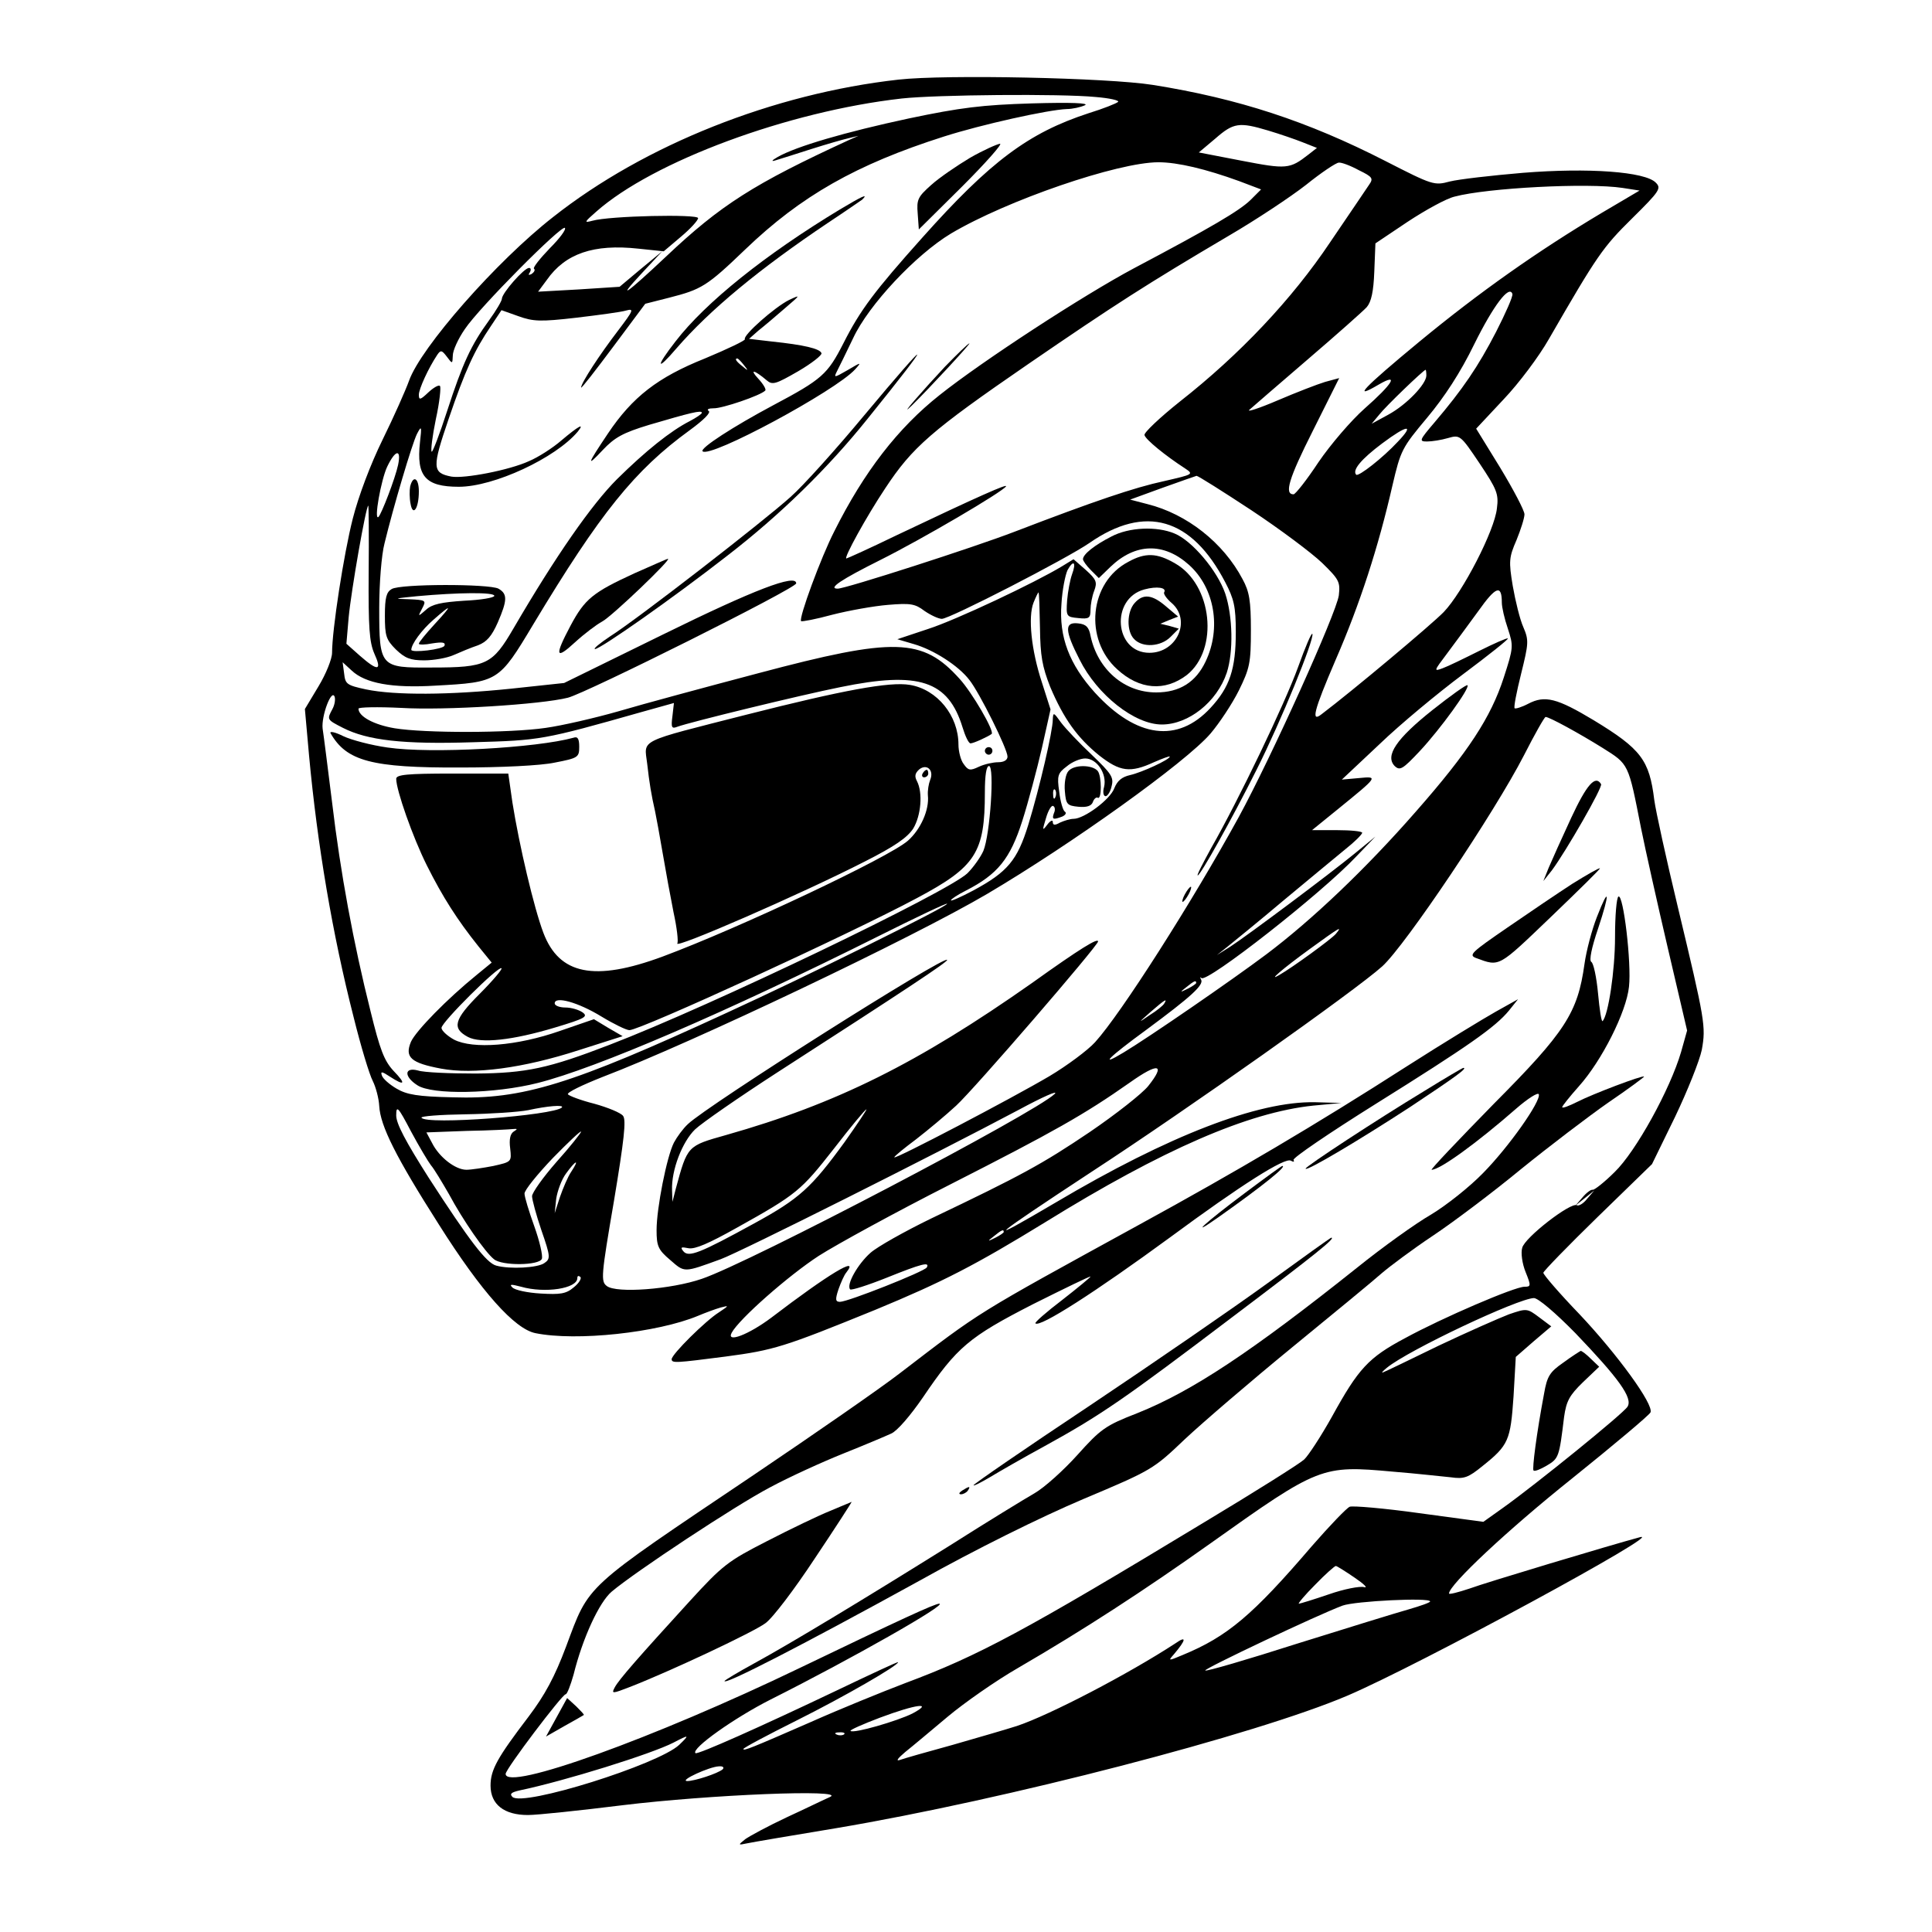 <?xml version="1.0" standalone="no"?>
<!DOCTYPE svg PUBLIC "-//W3C//DTD SVG 20010904//EN"
 "http://www.w3.org/TR/2001/REC-SVG-20010904/DTD/svg10.dtd">
<svg version="1.0" xmlns="http://www.w3.org/2000/svg"
 width="512pt" height="512pt" viewBox="0 0 512 512"
 preserveAspectRatio="xMidYMid meet">
<g transform="translate(0,512) scale(0.1,-0.1)"
fill="#000000" stroke="none">
<path d="M2381 4909 c-331 -37 -673 -173 -915 -364 -150 -117 -351 -346 -382
-434 -9 -25 -40 -95 -70 -156 -32 -65 -64 -150 -79 -209 -24 -94 -55 -295 -55
-356 0 -16 -16 -56 -36 -89 l-36 -60 11 -123 c22 -237 62 -474 118 -693 19
-77 42 -153 51 -170 8 -16 16 -46 17 -66 3 -53 44 -135 158 -314 113 -179 201
-277 256 -288 108 -22 323 1 431 46 19 8 46 18 60 22 23 6 22 5 -5 -13 -35
-22 -125 -111 -125 -124 0 -11 11 -10 143 7 128 17 154 25 397 124 179 74 266
119 450 232 312 193 538 291 710 309 l75 7 -70 2 c-151 3 -387 -88 -686 -265
-202 -119 -175 -96 96 82 250 163 697 479 768 543 61 55 298 408 376 560 28
55 54 101 57 101 10 0 90 -44 151 -82 70 -44 68 -40 102 -213 11 -55 43 -198
71 -318 l51 -218 -16 -57 c-29 -99 -120 -264 -176 -318 -27 -27 -54 -48 -58
-47 -5 1 -17 -8 -27 -20 l-19 -22 25 20 25 20 -19 -22 c-10 -13 -23 -20 -27
-17 -16 9 -139 -86 -145 -113 -4 -13 0 -42 9 -64 15 -37 14 -39 -3 -39 -26 0
-217 -82 -316 -136 -98 -52 -124 -81 -194 -208 -29 -52 -63 -104 -74 -114 -12
-11 -131 -86 -266 -167 -474 -287 -597 -353 -790 -425 -63 -24 -176 -70 -250
-103 -158 -69 -180 -78 -180 -72 0 3 64 37 142 76 126 63 268 145 268 154 0 2
-75 -33 -167 -77 -193 -92 -365 -169 -370 -164 -12 12 104 94 199 142 215 108
472 254 447 254 -12 0 -107 -44 -369 -170 -388 -187 -780 -328 -780 -281 0 13
150 211 159 211 4 0 13 24 21 52 24 97 68 192 101 220 63 53 326 227 419 276
52 28 140 68 195 90 55 22 112 46 127 53 16 7 51 48 84 96 90 133 122 160 292
247 84 42 152 75 152 73 0 -2 -34 -30 -75 -62 -42 -32 -74 -60 -71 -62 11 -12
159 83 357 228 187 138 305 213 320 203 7 -4 10 -3 7 2 -3 5 94 71 217 148
245 153 318 204 354 248 l24 30 -59 -33 c-32 -18 -139 -83 -236 -145 -240
-154 -452 -279 -708 -419 -441 -242 -417 -227 -635 -394 -53 -41 -228 -162
-388 -270 -455 -306 -434 -287 -497 -455 -30 -80 -56 -128 -99 -185 -83 -109
-101 -141 -101 -183 0 -50 36 -78 99 -78 25 0 138 12 251 26 230 28 594 43
550 22 -14 -6 -65 -31 -115 -54 -49 -23 -99 -50 -110 -58 -20 -16 -19 -16 5
-11 14 3 120 21 235 40 452 76 1113 248 1355 351 188 80 855 442 775 420 -78
-21 -408 -120 -451 -136 -30 -10 -54 -16 -54 -13 0 23 156 169 325 304 112 90
206 169 209 176 9 21 -88 154 -188 260 -53 55 -96 105 -96 110 0 4 65 71 144
148 l144 140 61 125 c33 69 65 149 71 178 11 62 9 75 -64 380 -30 125 -58 252
-62 282 -13 106 -35 135 -160 211 -98 59 -130 67 -174 44 -17 -9 -34 -14 -36
-12 -3 2 5 43 17 91 20 81 21 89 6 124 -9 20 -21 69 -28 109 -11 66 -10 76 10
122 11 27 21 58 21 68 0 10 -29 65 -64 123 l-64 104 73 78 c40 42 94 114 120
160 128 222 143 243 220 319 74 73 78 80 63 95 -28 29 -178 40 -352 26 -83 -7
-170 -17 -194 -23 -41 -11 -45 -10 -170 54 -207 106 -391 166 -617 202 -120
19 -549 28 -674 14z m522 -46 c37 -3 64 -9 60 -13 -4 -4 -39 -18 -78 -30 -159
-52 -260 -127 -441 -330 -126 -141 -164 -191 -209 -280 -42 -82 -56 -95 -186
-164 -105 -56 -195 -114 -187 -122 20 -19 352 160 404 217 18 20 17 20 -20 -2
-35 -20 -37 -21 -28 -3 5 10 25 50 43 88 41 88 166 221 259 277 148 88 442
189 550 189 51 0 126 -18 214 -50 l58 -22 -28 -28 c-30 -29 -103 -72 -309
-181 -135 -72 -402 -246 -515 -336 -110 -87 -200 -203 -279 -361 -35 -68 -95
-231 -88 -238 2 -2 39 5 83 17 43 11 110 23 147 26 60 5 72 3 97 -16 16 -11
37 -21 46 -21 21 0 330 159 391 201 148 103 271 67 360 -104 23 -44 28 -64 28
-132 0 -98 -16 -146 -67 -201 -87 -94 -196 -80 -306 40 -68 75 -96 148 -89
236 2 36 10 76 16 89 16 29 24 21 12 -11 -5 -14 -11 -45 -13 -69 -3 -43 -2
-44 30 -47 28 -3 32 0 32 22 0 13 4 36 10 51 8 22 6 29 -23 55 l-32 28 -31
-19 c-71 -43 -280 -142 -355 -166 l-81 -27 44 -13 c52 -15 118 -57 147 -95 27
-34 101 -183 101 -203 0 -9 -9 -15 -25 -15 -13 0 -36 -5 -51 -12 -23 -11 -28
-10 -40 7 -8 10 -14 34 -14 52 0 76 -56 146 -129 158 -53 9 -177 -14 -433 -79
-290 -74 -271 -64 -263 -129 6 -53 11 -83 21 -127 3 -14 12 -63 20 -110 8 -47
21 -118 29 -158 9 -41 13 -77 10 -82 -11 -17 329 131 497 217 79 40 112 63
128 87 21 35 26 95 10 126 -7 13 -5 21 6 31 20 16 40 -2 29 -28 -4 -10 -7 -28
-6 -41 4 -38 -19 -90 -53 -120 -50 -44 -446 -231 -650 -307 -181 -67 -274 -48
-316 63 -25 66 -64 232 -82 345 l-11 77 -149 0 c-120 0 -148 -3 -148 -14 0
-30 44 -155 81 -229 42 -84 81 -145 137 -215 l35 -43 -39 -32 c-79 -64 -162
-149 -175 -178 -17 -41 0 -56 80 -71 86 -16 217 1 365 49 l116 37 -38 22 -38
23 -90 -31 c-114 -40 -231 -49 -281 -23 -18 10 -33 24 -33 31 0 15 152 166
159 158 3 -2 -23 -33 -58 -68 -68 -68 -74 -91 -31 -114 34 -18 118 -9 231 25
80 24 88 29 73 40 -10 7 -30 13 -46 13 -15 0 -28 5 -28 11 0 20 62 3 124 -35
33 -20 66 -36 74 -36 29 0 583 254 762 350 156 83 180 120 180 280 0 46 4 70
11 70 15 0 3 -182 -15 -225 -7 -16 -26 -43 -42 -59 -50 -49 -680 -352 -949
-455 -161 -62 -220 -75 -355 -76 -69 0 -137 3 -152 8 -37 10 -38 -16 -2 -39
39 -26 204 -23 319 6 155 39 501 188 903 389 100 50 182 89 182 86 0 -8 -372
-192 -584 -289 -414 -191 -541 -230 -726 -224 -93 2 -122 7 -149 23 -19 11
-37 27 -39 35 -4 11 0 11 21 -3 40 -26 44 -20 10 15 -25 27 -36 56 -61 158
-45 179 -80 368 -102 554 -11 88 -22 176 -25 195 -4 33 24 108 32 84 2 -7 0
-21 -6 -32 -15 -28 -15 -28 28 -50 65 -33 159 -44 345 -38 178 5 185 6 446 80
l86 24 -4 -35 c-4 -30 -2 -34 13 -28 32 12 327 84 432 105 209 43 286 17 324
-107 7 -23 16 -42 21 -42 8 0 47 18 56 25 8 7 -52 110 -85 146 -98 109 -172
111 -533 15 -140 -37 -307 -82 -371 -101 -63 -18 -150 -38 -193 -44 -96 -14
-321 -14 -400 -1 -54 9 -96 31 -96 52 0 4 51 5 113 2 115 -7 371 9 442 27 48
12 605 290 605 303 0 26 -112 -17 -350 -134 l-265 -130 -140 -15 c-164 -17
-308 -18 -385 -2 -51 11 -55 14 -58 42 l-4 30 24 -22 c36 -34 107 -47 222 -40
166 9 168 10 259 162 178 296 269 409 415 515 37 27 57 47 50 51 -6 4 0 7 13
7 22 -1 125 34 137 47 3 3 -5 17 -19 32 -24 26 -10 23 23 -5 15 -13 24 -10 83
24 36 21 64 43 62 48 -4 12 -46 22 -132 31 l-60 7 25 22 c14 11 46 38 70 59
42 36 43 37 11 22 -38 -19 -123 -94 -117 -104 2 -3 -46 -26 -106 -51 -125 -50
-192 -102 -257 -199 -55 -82 -58 -91 -14 -44 32 34 54 46 123 67 109 32 140
40 140 32 0 -3 -15 -13 -32 -22 -51 -26 -117 -79 -193 -154 -67 -67 -162 -203
-274 -395 -56 -96 -71 -104 -217 -104 -137 -1 -139 1 -139 158 0 64 6 141 14
171 23 95 73 264 86 290 12 23 13 21 8 -22 -10 -90 14 -118 103 -118 93 0 256
76 315 146 20 25 2 15 -43 -23 -23 -20 -62 -45 -86 -55 -52 -24 -172 -47 -206
-41 -51 10 -51 24 -7 153 44 129 68 181 112 246 l28 42 45 -16 c39 -14 58 -15
153 -4 59 7 119 15 132 19 22 6 20 1 -21 -53 -49 -64 -98 -139 -98 -151 0 -4
38 45 85 108 l85 114 63 16 c86 22 100 30 202 128 148 142 294 225 526 299
100 32 276 71 326 73 15 0 37 5 48 10 13 6 -36 8 -140 5 -132 -4 -189 -11
-327 -40 -168 -36 -298 -74 -347 -102 -16 -9 -18 -13 -6 -9 11 3 54 17 95 30
41 13 86 26 100 29 l25 6 -25 -11 c-252 -116 -340 -172 -485 -309 -105 -99
-134 -119 -65 -45 l55 59 -57 -47 -56 -47 -108 -7 -108 -6 23 31 c49 70 124
96 243 83 l67 -7 46 39 c25 21 45 43 45 49 0 11 -235 6 -280 -7 -23 -6 -22 -4
10 24 150 133 508 266 810 300 92 10 420 13 513 4z m458 -89 c30 -9 71 -23 91
-31 l38 -15 -23 -18 c-49 -38 -57 -39 -176 -16 l-114 22 44 37 c48 42 63 44
140 21z m240 -105 c37 -18 39 -22 27 -39 -7 -10 -53 -79 -103 -152 -101 -151
-240 -298 -398 -422 -54 -43 -96 -83 -94 -89 3 -12 56 -55 107 -88 24 -16 23
-16 -55 -34 -79 -17 -185 -53 -396 -134 -109 -42 -448 -151 -469 -151 -27 0 9
24 113 76 112 56 323 180 333 195 5 8 -68 -24 -291 -130 -70 -34 -130 -61
-132 -61 -8 0 53 111 103 186 72 109 121 152 380 330 229 157 313 211 530 339
72 42 164 103 205 135 41 33 80 59 87 59 7 1 31 -8 53 -20z m699 -47 l45 -7
-100 -59 c-171 -102 -324 -210 -483 -341 -150 -124 -181 -157 -108 -114 55 32
37 2 -38 -64 -35 -31 -90 -95 -122 -142 -31 -47 -61 -85 -66 -85 -25 0 -13 41
51 168 l70 140 -37 -10 c-20 -6 -77 -28 -126 -49 -49 -21 -83 -32 -75 -25 8 7
77 67 154 133 77 66 148 129 157 139 12 14 18 41 20 94 l3 75 85 57 c47 31
103 62 125 67 86 23 352 37 445 23z m-2843 -160 c-26 -27 -45 -51 -42 -54 4
-3 1 -9 -6 -14 -8 -4 -10 -3 -5 4 4 7 3 12 -2 12 -13 0 -72 -67 -72 -82 0 -5
-15 -31 -34 -57 -48 -66 -70 -114 -111 -240 -20 -62 -39 -111 -41 -108 -3 3 2
42 11 86 10 45 14 85 11 88 -3 4 -17 -4 -31 -17 -21 -20 -25 -21 -25 -6 0 15
25 70 49 106 9 13 12 12 25 -5 15 -20 15 -20 16 3 0 13 14 44 32 70 38 57 257
277 265 268 4 -4 -14 -28 -40 -54z m2508 -221 c-48 -93 -89 -153 -163 -240
-41 -48 -42 -51 -20 -51 13 0 38 4 55 9 32 9 33 9 84 -67 46 -69 51 -81 46
-119 -6 -59 -91 -223 -141 -275 -32 -33 -242 -209 -324 -271 -28 -22 -21 8 37
143 65 149 114 301 151 463 22 94 25 100 92 180 46 55 88 119 125 195 51 103
93 158 101 133 2 -6 -18 -51 -43 -100z m-1994 -88 c13 -16 12 -17 -3 -4 -17
13 -22 21 -14 21 2 0 10 -8 17 -17z m1809 -28 c0 -23 -53 -78 -101 -104 l-44
-24 20 24 c17 22 117 118 123 119 1 0 2 -7 2 -15z m-76 -176 c-39 -42 -104
-93 -110 -87 -11 12 13 41 69 83 67 50 87 52 41 4z m-2649 -61 c-8 -37 -44
-130 -52 -138 -13 -11 7 99 23 133 22 46 38 48 29 5z m2261 -120 c77 -51 161
-114 188 -140 45 -44 48 -50 44 -86 -7 -48 -178 -427 -265 -587 -124 -226
-312 -521 -381 -597 -19 -21 -74 -62 -121 -90 -100 -59 -411 -222 -411 -215 0
3 26 24 58 48 31 24 79 64 106 89 48 44 376 424 376 435 0 10 -45 -17 -175
-110 -303 -213 -518 -320 -811 -403 -103 -29 -102 -28 -133 -142 l-9 -35 -1
31 c-2 53 27 128 61 161 18 17 116 85 218 151 343 221 450 292 450 298 0 17
-635 -385 -687 -435 -13 -12 -29 -34 -37 -49 -19 -37 -46 -174 -46 -232 0 -42
4 -52 36 -79 39 -34 35 -34 134 2 54 20 566 277 790 396 63 34 106 53 95 42
-51 -50 -808 -447 -935 -490 -81 -28 -227 -39 -252 -19 -16 12 -15 27 19 225
27 162 33 216 24 226 -6 8 -40 22 -76 32 -36 9 -67 21 -70 25 -3 5 39 25 92
46 236 90 822 369 1019 485 222 131 527 349 592 425 23 27 57 78 75 114 29 59
32 73 32 160 0 78 -4 102 -22 135 -51 97 -148 173 -252 199 l-46 12 85 31 c47
17 88 31 91 32 4 0 69 -41 145 -91z m-2339 -165 c-1 -147 2 -185 15 -215 21
-46 10 -48 -38 -6 l-36 32 6 70 c7 73 46 296 52 296 1 0 2 -80 1 -177z m3003
-80 c0 -12 7 -43 16 -69 15 -46 15 -50 -11 -130 -34 -105 -94 -197 -233 -355
-132 -151 -275 -287 -396 -378 -92 -69 -310 -219 -378 -260 -68 -41 -40 -13
60 60 119 88 153 119 145 133 -3 6 -3 8 1 4 15 -13 318 224 411 323 l50 52
-55 -45 c-66 -54 -281 -215 -330 -247 l-35 -22 29 23 c16 13 84 68 149 123 66
55 140 116 163 135 24 19 43 38 44 43 0 4 -30 7 -66 7 l-67 0 69 56 c107 87
107 87 55 82 l-45 -4 100 94 c54 52 154 135 221 185 67 50 121 93 119 95 -2 2
-36 -13 -76 -33 -40 -20 -83 -41 -97 -46 -24 -9 -23 -7 11 38 20 27 58 78 84
114 46 65 62 71 62 22z m-1224 -66 c1 -76 6 -103 27 -157 36 -85 72 -135 130
-182 55 -43 82 -47 145 -18 23 10 42 17 42 15 0 -8 -74 -42 -105 -49 -22 -5
-34 -15 -42 -35 -11 -30 -80 -81 -108 -81 -9 0 -25 -5 -36 -10 -14 -8 -19 -7
-19 2 0 6 -7 3 -15 -8 -13 -17 -13 -15 -3 18 6 21 15 35 19 32 5 -2 6 -11 2
-19 -6 -17 -2 -18 22 -9 9 4 12 10 7 13 -5 3 -12 27 -15 53 -6 42 -4 49 20 67
14 12 36 21 49 21 31 0 58 -41 50 -75 -4 -14 -2 -25 4 -25 5 0 13 12 16 27 6
23 -1 33 -52 82 -33 31 -70 70 -82 86 -20 28 -21 28 -22 8 0 -30 -35 -181 -65
-279 -29 -94 -55 -125 -146 -174 -32 -17 -59 -29 -59 -26 0 3 18 15 40 26 84
43 117 84 149 184 16 50 39 137 52 193 l23 103 -23 72 c-28 85 -37 173 -22
211 6 15 12 27 13 27 2 0 3 -42 4 -93z m41 -449 c-3 -8 -6 -5 -6 6 -1 11 2 17
5 13 3 -3 4 -12 1 -19z m743 -363 c-12 -14 -115 -89 -150 -109 -32 -19 8 16
81 69 80 58 88 63 69 40z m-370 -130 c0 -2 -10 -9 -22 -15 -22 -11 -22 -10 -4
4 21 17 26 19 26 11z m-85 -55 c-3 -5 -20 -19 -38 -30 -32 -22 -32 -22 3 9 37
32 45 37 35 21z m-42 -218 c-16 -20 -86 -75 -155 -122 -126 -85 -183 -116
-420 -229 -70 -34 -143 -75 -161 -91 -34 -30 -65 -85 -54 -97 3 -3 47 11 97
31 92 37 115 43 106 27 -7 -11 -209 -91 -230 -91 -12 0 -13 6 -4 33 6 17 15
38 21 45 36 46 -47 -4 -199 -120 -60 -45 -120 -68 -105 -40 20 37 151 152 231
204 47 30 204 116 350 190 273 139 353 184 474 269 76 54 96 50 49 -9z m-1901
-210 c8 -9 29 -44 48 -77 37 -69 96 -154 119 -172 21 -18 120 -17 127 1 3 8
-6 47 -20 86 -14 39 -26 78 -26 87 0 9 34 51 75 94 41 42 75 74 75 70 0 -3
-29 -40 -65 -80 -36 -41 -65 -82 -65 -91 0 -9 11 -50 25 -91 24 -69 24 -75 8
-86 -17 -13 -92 -17 -128 -7 -26 7 -71 66 -179 233 -61 96 -86 143 -86 165 0
28 5 23 39 -42 22 -41 46 -81 53 -90z m347 153 c-22 -21 -361 -47 -372 -27 -3
4 50 8 116 9 67 1 142 6 167 11 50 11 96 15 89 7z m749 -92 c-88 -121 -120
-150 -239 -215 -144 -79 -174 -91 -188 -74 -9 11 -6 12 14 8 17 -3 54 13 127
54 160 89 171 99 258 210 44 57 83 104 86 104 2 0 -24 -39 -58 -87z m-877 28
c-9 -6 -12 -21 -9 -44 4 -36 4 -36 -45 -47 -26 -5 -58 -10 -71 -10 -29 0 -72
33 -91 71 l-15 28 107 4 c60 1 115 4 123 5 12 1 12 0 1 -7z m153 -106 c-9 -13
-22 -44 -30 -67 l-14 -43 4 38 c3 20 14 51 26 67 26 36 37 40 14 5z m1146
-160 c0 -2 -10 -9 -22 -15 -22 -11 -22 -10 -4 4 21 17 26 19 26 11z m-1140
-147 c-20 -17 -36 -19 -87 -16 -35 2 -68 9 -75 16 -9 9 -4 9 23 2 63 -18 149
-5 149 23 0 6 3 7 8 3 4 -4 -4 -17 -18 -28z m2655 -121 c114 -119 153 -172
138 -195 -11 -18 -243 -206 -330 -268 l-52 -37 -170 23 c-93 13 -176 20 -184
17 -8 -3 -53 -50 -101 -105 -156 -182 -223 -239 -342 -288 -38 -16 -39 -16
-23 2 33 39 34 50 4 29 -124 -81 -333 -190 -420 -219 -28 -9 -104 -31 -170
-50 -66 -18 -129 -36 -140 -40 -12 -4 -6 4 14 21 19 15 70 58 113 94 43 36
127 95 188 130 172 100 332 204 508 329 288 205 295 207 483 190 63 -5 132
-13 154 -15 35 -5 46 -1 84 30 69 55 74 68 82 184 l6 105 47 41 47 40 -32 24
c-32 24 -33 24 -80 8 -26 -10 -110 -47 -186 -83 -76 -37 -142 -69 -148 -71 -5
-2 -1 3 10 12 57 47 348 184 390 185 11 0 56 -38 110 -93z m-585 -648 c25 -17
36 -28 25 -25 -11 3 -53 -5 -93 -19 -41 -14 -77 -25 -80 -25 -3 0 16 23 43 50
27 28 52 50 55 50 3 0 25 -14 50 -31z m200 -63 c0 -3 -26 -12 -57 -21 -32 -9
-165 -50 -296 -91 -131 -42 -241 -74 -243 -71 -5 4 299 148 364 172 33 12 232
22 232 11z m-1372 -297 c-40 -20 -157 -54 -164 -46 -3 2 33 18 78 35 96 36
144 42 86 11z m-181 -55 c-3 -3 -12 -4 -19 -1 -8 3 -5 6 6 6 11 1 17 -2 13 -5z
m-437 -28 c-55 -52 -415 -165 -442 -138 -8 8 -3 12 18 17 120 25 351 97 409
127 42 22 43 21 15 -6z m115 -65 c-13 -11 -74 -31 -94 -31 -22 1 59 38 84 39
11 1 15 -3 10 -8z"/>
<path d="M2571 4702 c-35 -21 -82 -53 -103 -72 -36 -32 -39 -39 -36 -76 l3
-42 115 114 c63 63 108 114 100 113 -8 -1 -44 -17 -79 -37z"/>
<path d="M2226 4565 c-197 -119 -356 -246 -436 -350 -53 -68 -51 -81 2 -19 89
103 221 212 403 334 44 29 84 57 90 61 18 18 -2 8 -59 -26z"/>
<path d="M2504 4148 c-59 -63 -127 -141 -88 -103 45 44 157 165 153 165 -3 0
-32 -28 -65 -62z"/>
<path d="M2290 4019 c-74 -89 -161 -186 -195 -216 -71 -64 -406 -324 -479
-370 -27 -18 -45 -33 -39 -33 14 0 205 134 350 247 140 108 267 232 372 363
180 223 174 228 -9 9z"/>
<path d="M1087 3831 c-2 -10 -2 -31 1 -46 6 -35 22 -13 22 33 0 35 -15 44 -23
13z"/>
<path d="M2945 3698 c-45 -23 -75 -47 -75 -60 0 -4 9 -17 21 -29 l21 -21 31
30 c66 63 141 65 208 5 68 -61 86 -168 44 -256 -26 -55 -69 -82 -131 -82 -85
0 -155 61 -174 150 -4 23 -12 31 -33 33 -36 4 -36 -18 4 -96 47 -94 146 -172
218 -172 71 0 146 60 172 137 18 55 16 150 -4 210 -21 61 -88 140 -134 159
-47 20 -121 17 -168 -8z"/>
<path d="M2990 3631 c-103 -54 -118 -205 -29 -285 59 -54 126 -59 184 -15 86
68 68 240 -31 296 -48 28 -79 29 -124 4z m95 -81 c-2 -4 7 -17 20 -28 53 -46
14 -132 -59 -132 -93 0 -104 144 -13 168 33 9 60 5 52 -8z"/>
<path d="M3007 3522 c-21 -23 -22 -76 -1 -96 22 -23 70 -20 96 6 l22 22 -24 7
-25 6 24 10 23 9 -32 27 c-37 32 -61 34 -83 9z"/>
<path d="M1682 3601 c-111 -51 -132 -68 -170 -139 -43 -81 -40 -92 12 -44 24
22 57 47 72 55 25 13 187 168 174 166 -3 0 -42 -18 -88 -38z"/>
<path d="M1038 3559 c-14 -8 -18 -23 -18 -70 0 -54 3 -64 29 -90 24 -23 38
-29 75 -29 25 0 60 6 78 14 18 8 47 20 65 26 23 9 36 24 52 60 26 60 26 76 2
90 -25 13 -260 13 -283 -1z m272 -18 c0 -5 -36 -11 -80 -13 -60 -4 -85 -9
-101 -24 -22 -19 -22 -19 -10 4 11 21 10 22 -36 24 -42 1 -39 2 22 8 110 10
205 11 205 1z m-159 -76 c-22 -24 -41 -47 -41 -51 0 -3 16 -3 36 1 26 4 35 3
32 -6 -3 -10 -88 -20 -88 -11 0 15 28 53 58 79 51 45 52 41 3 -12z"/>
<path d="M876 3177 c42 -74 109 -92 344 -91 106 0 213 5 250 13 62 12 65 14
65 42 0 21 -4 28 -15 24 -97 -27 -378 -43 -493 -26 -43 6 -96 20 -117 30 -22
11 -37 14 -34 8z"/>
<path d="M2610 3130 c0 -5 5 -10 10 -10 6 0 10 5 10 10 0 6 -4 10 -10 10 -5 0
-10 -4 -10 -10z"/>
<path d="M2445 3070 c-3 -5 -1 -10 4 -10 6 0 11 5 11 10 0 6 -2 10 -4 10 -3 0
-8 -4 -11 -10z"/>
<path d="M3440 3352 c-36 -99 -157 -351 -230 -479 -22 -40 -39 -73 -36 -73 7
0 90 148 156 280 65 129 153 345 148 360 -2 5 -19 -35 -38 -88z"/>
<path d="M3140 2750 c-6 -11 -8 -20 -6 -20 3 0 10 9 16 20 6 11 8 20 6 20 -3
0 -10 -9 -16 -20z"/>
<path d="M3797 3239 c-97 -77 -127 -122 -101 -149 14 -13 21 -9 67 40 55 59
133 167 126 174 -2 3 -44 -27 -92 -65z"/>
<path d="M2831 3076 c-7 -8 -11 -32 -9 -53 3 -35 6 -38 36 -41 22 -2 34 2 38
12 3 9 9 14 13 12 11 -7 11 57 0 71 -15 17 -64 17 -78 -1z"/>
<path d="M4143 1509 c-36 -25 -43 -36 -51 -82 -20 -106 -32 -200 -28 -204 3
-3 18 3 35 13 32 19 33 22 46 129 6 42 14 57 50 92 l43 41 -22 21 c-12 12 -24
21 -27 21 -2 -1 -23 -14 -46 -31z"/>
<path d="M4164 2953 c-25 -54 -52 -114 -60 -133 l-14 -35 23 29 c37 50 135
220 130 228 -15 25 -38 -1 -79 -89z"/>
<path d="M4167 2778 c-37 -24 -114 -76 -172 -116 -96 -66 -104 -73 -83 -81 63
-23 57 -26 198 109 74 71 133 129 130 129 -3 1 -36 -18 -73 -41z"/>
<path d="M4232 2690 c-13 -33 -28 -89 -33 -125 -18 -129 -50 -179 -241 -371
-94 -96 -168 -174 -164 -174 22 0 120 71 224 162 31 27 58 44 60 38 6 -18 -79
-139 -148 -209 -36 -37 -98 -86 -138 -110 -40 -23 -128 -86 -195 -140 -281
-224 -438 -328 -583 -386 -85 -33 -97 -42 -159 -111 -36 -40 -87 -86 -113
-101 -26 -15 -126 -76 -222 -137 -224 -140 -424 -261 -523 -315 -42 -23 -77
-44 -77 -46 0 -11 206 95 515 265 152 85 322 169 435 217 183 77 186 79 270
159 47 44 175 154 285 244 110 90 217 178 237 196 21 18 81 63 135 99 54 36
159 115 233 176 74 60 179 140 232 177 53 36 96 68 95 69 -4 4 -136 -46 -177
-67 -22 -11 -40 -18 -40 -14 0 3 20 28 44 55 61 68 126 197 133 264 7 63 -15
247 -28 239 -5 -3 -9 -51 -9 -107 0 -90 -18 -208 -33 -223 -3 -3 -8 30 -12 73
-4 43 -12 81 -18 84 -6 4 1 38 18 88 32 96 30 116 -3 31z"/>
<path d="M3775 2229 c-124 -75 -315 -200 -315 -206 0 -9 143 76 278 164 122
81 152 103 140 103 -2 0 -48 -27 -103 -61z"/>
<path d="M3300 1959 c-106 -79 -155 -124 -70 -64 116 82 183 136 168 135 -2 0
-46 -32 -98 -71z"/>
<path d="M3360 1720 c-91 -66 -303 -212 -472 -325 -170 -113 -308 -208 -308
-211 0 -3 19 7 43 21 23 14 89 52 146 83 149 82 211 125 496 341 224 169 276
211 263 211 -2 0 -77 -54 -168 -120z"/>
<path d="M2550 1170 c-9 -6 -10 -10 -3 -10 6 0 15 5 18 10 8 12 4 12 -15 0z"/>
<path d="M2200 1116 c-30 -12 -105 -48 -167 -80 -104 -53 -118 -64 -205 -159
-135 -148 -188 -208 -199 -229 -9 -17 -7 -17 42 2 112 44 326 145 357 168 19
13 78 91 132 173 55 82 98 149 97 149 -1 -1 -27 -11 -57 -24z"/>
<path d="M1475 569 l-28 -51 49 28 c27 15 50 28 51 29 2 1 -8 11 -20 23 l-24
22 -28 -51z"/>
</g>
</svg>
